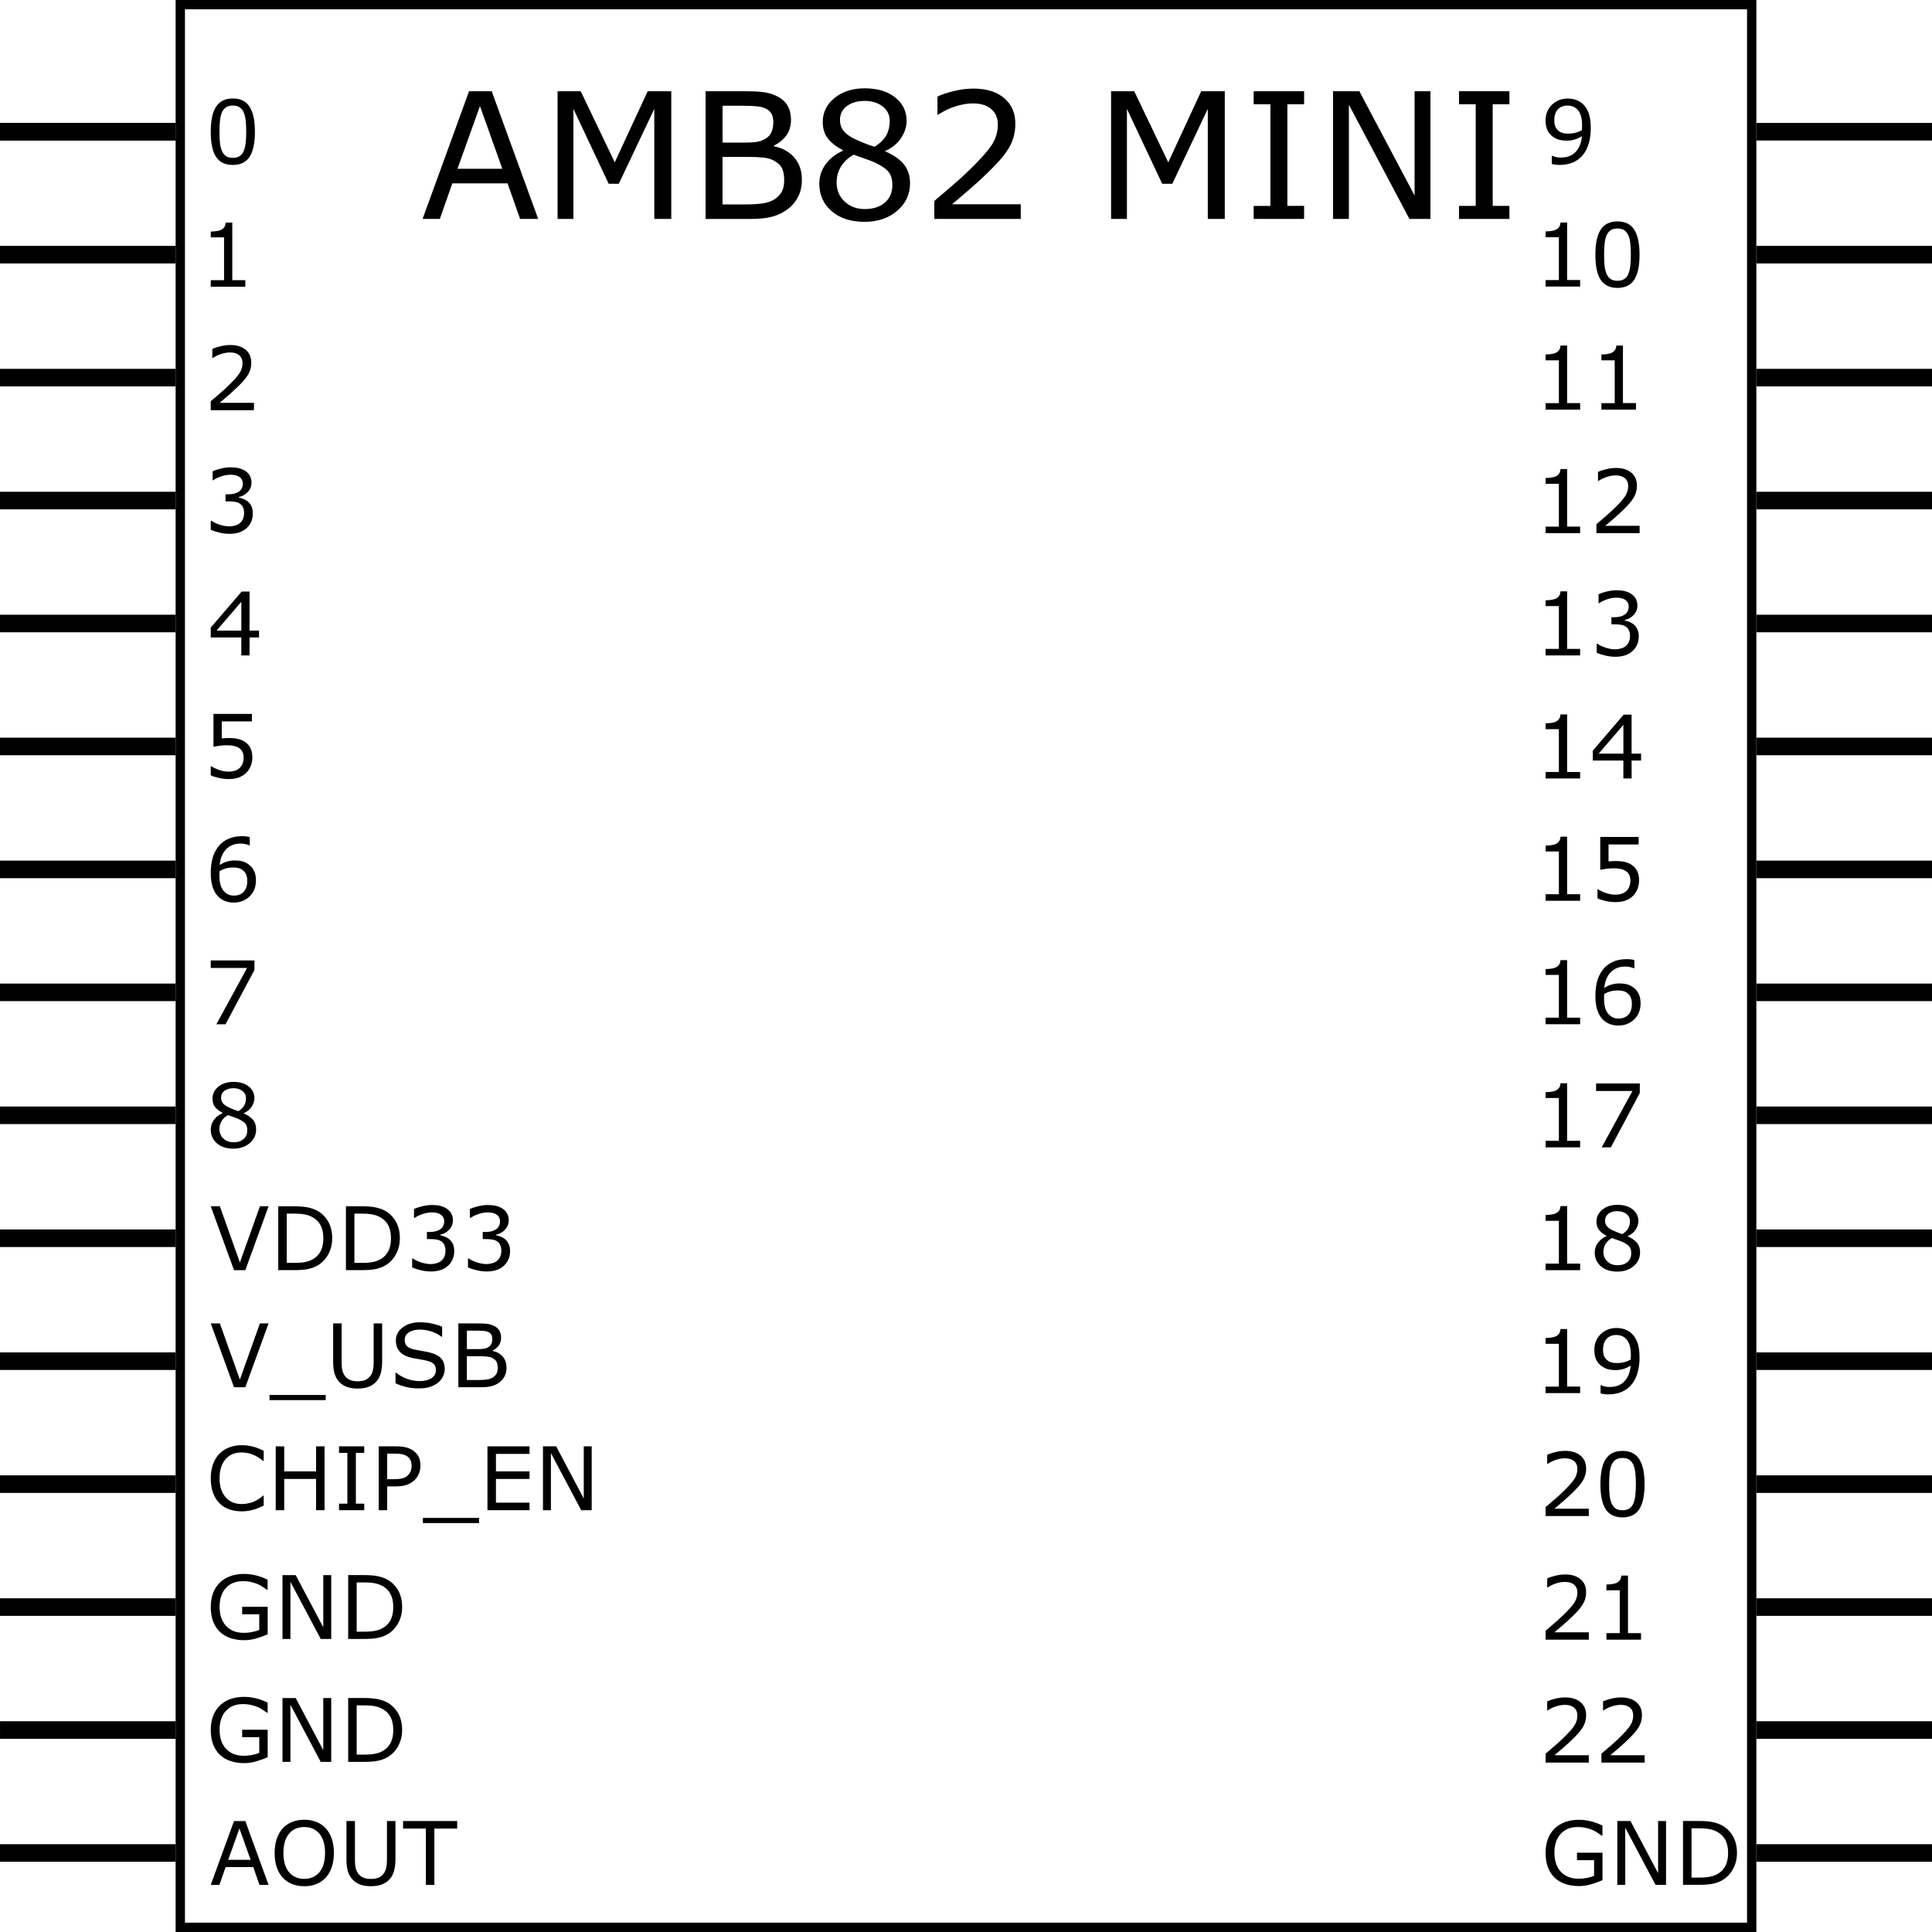 <?xml version="1.0" encoding="UTF-8" standalone="no"?>
<svg
   width="110mm"
   height="110mm"
   viewBox="0 0 110 110"
   version="1.1"
   id="svg8"
   inkscape:version="1.1 (c68e22c387, 2021-05-23)"
   sodipodi:docname="AMB82-MIN Schematic.svg"
   xmlns:inkscape="http://www.inkscape.org/namespaces/inkscape"
   xmlns:sodipodi="http://sodipodi.sourceforge.net/DTD/sodipodi-0.dtd"
   xmlns:xlink="http://www.w3.org/1999/xlink"
   xmlns="http://www.w3.org/2000/svg"
   xmlns:svg="http://www.w3.org/2000/svg"
   xmlns:rdf="http://www.w3.org/1999/02/22-rdf-syntax-ns#"
   xmlns:cc="http://creativecommons.org/ns#"
   xmlns:dc="http://purl.org/dc/elements/1.1/">
  <defs
     id="defs2">
    <rect
       x="90.752"
       y="62.885"
       width="50.535"
       height="33.338"
       id="rect857" />
    <rect
       x="97.102"
       y="65.267"
       width="3.969"
       height="12.171"
       id="rect851" />
  </defs>
  <sodipodi:namedview
     id="base"
     pagecolor="#ffffff"
     bordercolor="#666666"
     borderopacity="1.0"
     inkscape:pageopacity="0.0"
     inkscape:pageshadow="2"
     inkscape:zoom="1.28"
     inkscape:cx="170.3125"
     inkscape:cy="210.54688"
     inkscape:document-units="mm"
     inkscape:current-layer="layer1"
     inkscape:document-rotation="0"
     showgrid="false"
     inkscape:window-width="1920"
     inkscape:window-height="1017"
     inkscape:window-x="1272"
     inkscape:window-y="-8"
     inkscape:window-maximized="1"
     fit-margin-top="0"
     fit-margin-left="0"
     fit-margin-right="0"
     fit-margin-bottom="0"
     inkscape:pagecheckerboard="0" />
  <g
     inkscape:label="Layer 1"
     inkscape:groupmode="layer"
     id="layer1"
     transform="translate(-60.981,-45.967)">
    <g
       id="g2965">
      <g
         id="g2819">
        <rect
           style="opacity:0.998;fill:none;stroke:#000000;stroke-width:0.531;stroke-miterlimit:4;stroke-dasharray:none;paint-order:markers fill stroke"
           id="rect24"
           width="89.469"
           height="109.469"
           x="71.246"
           y="46.232" />
        <g
           id="g2697">
          <rect
             style="opacity:0.998;fill:#000000;fill-opacity:1;stroke:none;stroke-width:0.257;stroke-miterlimit:4;stroke-dasharray:none;paint-order:markers fill stroke"
             id="rect1107"
             width="10"
             height="1"
             x="160.981"
             y="52.967"
             inkscape:tile-cx="96.171282"
             inkscape:tile-cy="14.919001"
             inkscape:tile-w="11.564999"
             inkscape:tile-h="0.99999998"
             inkscape:tile-x0="90.388782"
             inkscape:tile-y0="14.419001" />
          <use
             x="0"
             y="0"
             inkscape:tiled-clone-of="#rect1107"
             xlink:href="#rect1107"
             transform="translate(-3.945312e-8,14)"
             id="use1111"
             width="100%"
             height="100%" />
          <use
             x="0"
             y="0"
             inkscape:tiled-clone-of="#rect1107"
             xlink:href="#rect1107"
             transform="translate(-3.945312e-8,7)"
             id="use1113"
             width="100%"
             height="100%" />
          <use
             x="0"
             y="0"
             inkscape:tiled-clone-of="#rect1107"
             xlink:href="#rect1107"
             transform="translate(-3.945312e-8,21)"
             id="use1115"
             width="100%"
             height="100%" />
          <use
             x="0"
             y="0"
             inkscape:tiled-clone-of="#rect1107"
             xlink:href="#rect1107"
             transform="translate(-3.945312e-8,28)"
             id="use1117"
             width="100%"
             height="100%" />
          <use
             x="0"
             y="0"
             inkscape:tiled-clone-of="#rect1107"
             xlink:href="#rect1107"
             transform="translate(-3.945312e-8,35)"
             id="use1119"
             width="100%"
             height="100%" />
          <use
             x="0"
             y="0"
             inkscape:tiled-clone-of="#rect1107"
             xlink:href="#rect1107"
             transform="translate(-3.945312e-8,42)"
             id="use1121"
             width="100%"
             height="100%" />
          <use
             x="0"
             y="0"
             inkscape:tiled-clone-of="#rect1107"
             xlink:href="#rect1107"
             transform="translate(-3.945312e-8,49)"
             id="use1123"
             width="100%"
             height="100%" />
          <use
             x="0"
             y="0"
             inkscape:tiled-clone-of="#rect1107"
             xlink:href="#rect1107"
             transform="translate(-3.945312e-8,56)"
             id="use1125"
             width="100%"
             height="100%" />
          <use
             x="0"
             y="0"
             inkscape:tiled-clone-of="#rect1107"
             xlink:href="#rect1107"
             transform="translate(-3.945312e-8,63)"
             id="use1127"
             width="100%"
             height="100%" />
          <use
             x="0"
             y="0"
             inkscape:tiled-clone-of="#rect1107"
             xlink:href="#rect1107"
             transform="translate(-3.945312e-8,70)"
             id="use1129"
             width="100%"
             height="100%" />
          <use
             x="0"
             y="0"
             inkscape:tiled-clone-of="#rect1107"
             xlink:href="#rect1107"
             transform="translate(-3.945312e-8,77)"
             id="use1131"
             width="100%"
             height="100%" />
          <use
             x="0"
             y="0"
             inkscape:tiled-clone-of="#rect1107"
             xlink:href="#rect1107"
             transform="translate(-3.945312e-8,84)"
             id="use1133"
             width="100%"
             height="100%" />
          <use
             x="0"
             y="0"
             inkscape:tiled-clone-of="#rect1107"
             xlink:href="#rect1107"
             transform="translate(-3.945312e-8,91)"
             id="use1135"
             width="100%"
             height="100%" />
          <use
             x="0"
             y="0"
             inkscape:tiled-clone-of="#rect1107"
             xlink:href="#rect1107"
             transform="translate(1.8636055e-4,98)"
             id="use1137"
             width="100%"
             height="100%" />
        </g>
        <g
           id="g2715">
          <rect
             style="opacity:0.998;fill:#000000;fill-opacity:1;stroke:none;stroke-width:0.257;stroke-miterlimit:4;stroke-dasharray:none;paint-order:markers fill stroke"
             id="rect1180"
             width="10"
             height="1"
             x="60.981"
             y="52.967"
             inkscape:tile-cx="96.171282"
             inkscape:tile-cy="14.919001"
             inkscape:tile-w="11.564999"
             inkscape:tile-h="0.99999998"
             inkscape:tile-x0="90.388782"
             inkscape:tile-y0="14.419001" />
          <use
             x="0"
             y="0"
             inkscape:tiled-clone-of="#rect1107"
             xlink:href="#rect1107"
             transform="matrix(1,0,0,1,-100,14)"
             id="use1182"
             width="100%"
             height="100%" />
          <use
             x="0"
             y="0"
             inkscape:tiled-clone-of="#rect1107"
             xlink:href="#rect1107"
             transform="matrix(1,0,0,1,-100,7)"
             id="use1184"
             width="100%"
             height="100%" />
          <use
             x="0"
             y="0"
             inkscape:tiled-clone-of="#rect1107"
             xlink:href="#rect1107"
             transform="matrix(1,0,0,1,-100,21)"
             id="use1186"
             width="100%"
             height="100%" />
          <use
             x="0"
             y="0"
             inkscape:tiled-clone-of="#rect1107"
             xlink:href="#rect1107"
             transform="matrix(1,0,0,1,-100,28)"
             id="use1188"
             width="100%"
             height="100%" />
          <use
             x="0"
             y="0"
             inkscape:tiled-clone-of="#rect1107"
             xlink:href="#rect1107"
             transform="matrix(1,0,0,1,-100,35)"
             id="use1190"
             width="100%"
             height="100%" />
          <use
             x="0"
             y="0"
             inkscape:tiled-clone-of="#rect1107"
             xlink:href="#rect1107"
             transform="matrix(1,0,0,1,-100,42)"
             id="use1192"
             width="100%"
             height="100%" />
          <use
             x="0"
             y="0"
             inkscape:tiled-clone-of="#rect1107"
             xlink:href="#rect1107"
             transform="matrix(1,0,0,1,-100,49)"
             id="use1194"
             width="100%"
             height="100%" />
          <use
             x="0"
             y="0"
             inkscape:tiled-clone-of="#rect1107"
             xlink:href="#rect1107"
             transform="matrix(1,0,0,1,-100,56)"
             id="use1196"
             width="100%"
             height="100%" />
          <use
             x="0"
             y="0"
             inkscape:tiled-clone-of="#rect1107"
             xlink:href="#rect1107"
             transform="matrix(1,0,0,1,-100,63)"
             id="use1198"
             width="100%"
             height="100%" />
          <use
             x="0"
             y="0"
             inkscape:tiled-clone-of="#rect1107"
             xlink:href="#rect1107"
             transform="matrix(1,0,0,1,-100,0)"
             id="use1200"
             width="100%"
             height="100%" />
          <use
             x="0"
             y="0"
             inkscape:tiled-clone-of="#rect1107"
             xlink:href="#rect1107"
             transform="matrix(1,0,0,1,-100,70)"
             id="use1202"
             width="100%"
             height="100%" />
          <use
             x="0"
             y="0"
             inkscape:tiled-clone-of="#rect1107"
             xlink:href="#rect1107"
             transform="matrix(1,0,0,1,-100,77)"
             id="use1204"
             width="100%"
             height="100%" />
          <use
             x="0"
             y="0"
             inkscape:tiled-clone-of="#rect1107"
             xlink:href="#rect1107"
             transform="matrix(1,0,0,1,-100,84)"
             id="use1206"
             width="100%"
             height="100%" />
          <use
             x="0"
             y="0"
             inkscape:tiled-clone-of="#rect1107"
             xlink:href="#rect1107"
             transform="matrix(1,0,0,1,-99.999,91)"
             id="use1208"
             width="100%"
             height="100%" />
          <use
             x="0"
             y="0"
             inkscape:tiled-clone-of="#rect1107"
             xlink:href="#rect1107"
             transform="matrix(1,0,0,1,-100,98)"
             id="use1208-6"
             width="100%"
             height="100%" />
        </g>
      </g>
      <g
         id="g2680">
        <g
           id="g2570">
          <g
             aria-label="9"
             id="use897"
             style="font-size:5px;line-height:1.25;-inkscape-font-specification:'sans-serif, Normal';stroke-width:0.265"
             transform="translate(0,0.338)">
            <path
               d="m 151.554,52.912 q 0,0.476 -0.11,0.864 -0.107,0.388 -0.327,0.662 -0.222,0.278 -0.557,0.43 -0.334,0.151 -0.786,0.151 -0.127,0 -0.239,-0.015 -0.112,-0.012 -0.2,-0.042 v -0.466 h 0.024 q 0.071,0.037 0.2,0.071 0.129,0.032 0.288,0.032 0.54,0 0.845,-0.322 0.308,-0.325 0.356,-0.894 -0.227,0.137 -0.427,0.195 -0.2,0.059 -0.437,0.059 -0.225,0 -0.408,-0.044 -0.181,-0.044 -0.364,-0.171 -0.215,-0.149 -0.325,-0.378 -0.107,-0.229 -0.107,-0.549 0,-0.557 0.366,-0.906 0.366,-0.349 0.894,-0.349 0.264,0 0.488,0.083 0.225,0.081 0.393,0.244 0.208,0.203 0.32,0.522 0.112,0.317 0.112,0.823 z m -0.493,-0.105 q 0,-0.378 -0.078,-0.608 -0.078,-0.229 -0.215,-0.356 -0.115,-0.11 -0.247,-0.156 -0.132,-0.049 -0.286,-0.049 -0.352,0 -0.557,0.22 -0.203,0.22 -0.203,0.618 0,0.232 0.066,0.378 0.066,0.146 0.222,0.256 0.11,0.076 0.242,0.103 0.132,0.024 0.293,0.024 0.19,0 0.386,-0.051 0.195,-0.051 0.366,-0.149 0.002,-0.051 0.005,-0.1 0.005,-0.051 0.005,-0.129 z"
               id="path1700" />
          </g>
          <g
             aria-label="10"
             id="use899"
             style="font-size:5px;line-height:1.25;-inkscape-font-specification:'sans-serif, Normal';stroke-width:0.265"
             transform="translate(-0.403,0.109)">
            <path
               d="M 151.351,62.174 H 149.383 V 61.803 h 0.757 v -2.437 h -0.757 v -0.332 q 0.154,0 0.33,-0.024 0.176,-0.027 0.266,-0.076 0.112,-0.061 0.176,-0.154 0.066,-0.095 0.076,-0.254 h 0.378 v 3.276 h 0.742 z"
               id="path1703" />
            <path
               d="m 154.733,60.355 q 0,0.979 -0.308,1.438 -0.305,0.457 -0.95,0.457 -0.654,0 -0.957,-0.464 -0.3,-0.464 -0.3,-1.426 0,-0.969 0.305,-1.431 0.305,-0.464 0.952,-0.464 0.654,0 0.955,0.471 0.303,0.469 0.303,1.418 z m -0.642,1.108 q 0.086,-0.198 0.115,-0.464 0.032,-0.269 0.032,-0.645 0,-0.371 -0.032,-0.645 -0.029,-0.273 -0.117,-0.464 -0.085,-0.188 -0.234,-0.283 -0.146,-0.095 -0.378,-0.095 -0.23,0 -0.381,0.095 -0.149,0.095 -0.237,0.288 -0.083,0.181 -0.115,0.471 -0.029,0.291 -0.029,0.637 0,0.381 0.027,0.637 0.027,0.256 0.115,0.459 0.081,0.19 0.227,0.291 0.149,0.1 0.393,0.1 0.229,0 0.381,-0.095 0.151,-0.095 0.234,-0.288 z"
               id="path1705" />
          </g>
          <g
             aria-label="11"
             id="use901"
             style="font-size:5px;line-height:1.25;-inkscape-font-specification:'sans-serif, Normal';stroke-width:0.265"
             transform="translate(-0.403,-0.11)">
            <path
               d="m 151.351,69.4 h -1.968 v -0.371 h 0.757 v -2.437 h -0.757 v -0.332 q 0.154,0 0.33,-0.024 0.176,-0.027 0.266,-0.076 0.112,-0.061 0.176,-0.154 0.066,-0.095 0.076,-0.254 h 0.378 v 3.276 h 0.742 z"
               id="path1708" />
            <path
               d="m 154.53,69.4 h -1.968 v -0.371 h 0.757 v -2.437 h -0.757 v -0.332 q 0.154,0 0.33,-0.024 0.176,-0.027 0.266,-0.076 0.112,-0.061 0.176,-0.154 0.066,-0.095 0.076,-0.254 h 0.378 v 3.276 h 0.742 z"
               id="path1710" />
          </g>
          <g
             aria-label="12"
             id="use903"
             style="font-size:5px;line-height:1.25;-inkscape-font-specification:'sans-serif, Normal';stroke-width:0.265"
             transform="translate(-0.403,-0.304)">
            <path
               d="m 151.351,76.626 h -1.968 v -0.371 h 0.757 v -2.437 h -0.757 v -0.332 q 0.154,0 0.33,-0.024 0.176,-0.027 0.266,-0.076 0.112,-0.061 0.176,-0.154 0.066,-0.095 0.076,-0.254 h 0.378 v 3.276 h 0.742 z"
               id="path1713" />
            <path
               d="m 154.738,76.626 h -2.461 v -0.51 q 0.256,-0.22 0.513,-0.439 0.259,-0.22 0.481,-0.437 0.469,-0.454 0.642,-0.72 0.173,-0.269 0.173,-0.579 0,-0.283 -0.188,-0.442 -0.186,-0.161 -0.52,-0.161 -0.222,0 -0.481,0.078 -0.259,0.078 -0.505,0.239 h -0.024 v -0.513 q 0.173,-0.085 0.461,-0.156 0.291,-0.071 0.562,-0.071 0.559,0 0.876,0.271 0.317,0.269 0.317,0.73 0,0.208 -0.054,0.388 -0.051,0.178 -0.154,0.339 -0.095,0.151 -0.225,0.298 -0.127,0.146 -0.31,0.325 -0.261,0.256 -0.54,0.498 -0.278,0.239 -0.52,0.444 h 1.956 z"
               id="path1715" />
          </g>
          <g
             aria-label="13"
             id="use905"
             style="font-size:5px;line-height:1.25;-inkscape-font-specification:'sans-serif, Normal';stroke-width:0.265"
             transform="translate(-0.403,-0.568)">
            <path
               d="m 151.351,83.852 h -1.968 v -0.371 h 0.757 v -2.437 h -0.757 v -0.332 q 0.154,0 0.33,-0.024 0.176,-0.027 0.266,-0.076 0.112,-0.061 0.176,-0.154 0.066,-0.095 0.076,-0.254 h 0.378 v 3.276 h 0.742 z"
               id="path1718" />
            <path
               d="m 154.418,82.102 q 0.117,0.105 0.193,0.264 0.076,0.159 0.076,0.41 0,0.249 -0.09,0.457 -0.09,0.208 -0.254,0.361 -0.183,0.171 -0.432,0.254 -0.247,0.081 -0.542,0.081 -0.303,0 -0.596,-0.073 -0.293,-0.071 -0.481,-0.156 V 83.188 h 0.037 q 0.208,0.137 0.488,0.227 0.281,0.09 0.542,0.09 0.154,0 0.327,-0.051 0.173,-0.051 0.281,-0.151 0.112,-0.107 0.166,-0.237 0.056,-0.129 0.056,-0.327 0,-0.195 -0.064,-0.322 -0.061,-0.129 -0.171,-0.203 -0.11,-0.076 -0.266,-0.103 -0.156,-0.029 -0.337,-0.029 h -0.22 v -0.405 h 0.171 q 0.371,0 0.591,-0.154 0.222,-0.156 0.222,-0.454 0,-0.132 -0.056,-0.229 -0.056,-0.1 -0.156,-0.164 -0.105,-0.063 -0.225,-0.088 -0.12,-0.024 -0.271,-0.024 -0.232,0 -0.493,0.083 -0.261,0.083 -0.493,0.234 h -0.024 v -0.51 q 0.173,-0.085 0.461,-0.156 0.291,-0.073 0.562,-0.073 0.266,0 0.469,0.049 0.203,0.049 0.366,0.156 0.176,0.117 0.266,0.283 0.09,0.166 0.09,0.388 0,0.303 -0.215,0.53 -0.212,0.225 -0.503,0.283 v 0.034 q 0.117,0.02 0.269,0.083 0.151,0.061 0.256,0.154 z"
               id="path1720" />
          </g>
          <g
             aria-label="14"
             id="use907"
             style="font-size:5px;line-height:1.25;-inkscape-font-specification:'sans-serif, Normal';stroke-width:0.265"
             transform="translate(-0.403,-0.788)">
            <path
               d="m 151.351,91.079 h -1.968 v -0.371 h 0.757 v -2.437 h -0.757 v -0.332 q 0.154,0 0.33,-0.024 0.176,-0.027 0.266,-0.076 0.112,-0.061 0.176,-0.154 0.066,-0.095 0.076,-0.254 h 0.378 v 3.276 h 0.742 z"
               id="path1723" />
            <path
               d="m 154.821,90.056 h -0.54 v 1.023 h -0.469 v -1.023 h -1.741 v -0.562 l 1.76,-2.051 h 0.449 v 2.222 h 0.54 z m -1.008,-0.391 v -1.641 l -1.409,1.641 z"
               id="path1725" />
          </g>
          <g
             aria-label="15"
             id="use909"
             style="font-size:5px;line-height:1.25;-inkscape-font-specification:'sans-serif, Normal';stroke-width:0.265"
             transform="translate(-0.403,-1.052)">
            <path
               d="m 151.351,98.305 h -1.968 v -0.371 h 0.757 v -2.437 h -0.757 v -0.332 q 0.154,0 0.33,-0.024 0.176,-0.027 0.266,-0.076 0.112,-0.061 0.176,-0.154 0.066,-0.095 0.076,-0.254 h 0.378 v 3.276 h 0.742 z"
               id="path1728" />
            <path
               d="m 154.708,97.15 q 0,0.254 -0.093,0.486 -0.093,0.232 -0.254,0.391 -0.176,0.171 -0.42,0.264 -0.242,0.09 -0.562,0.09 -0.298,0 -0.574,-0.063 -0.276,-0.061 -0.466,-0.149 v -0.515 h 0.034 q 0.2,0.127 0.469,0.217 0.269,0.088 0.527,0.088 0.173,0 0.334,-0.049 0.164,-0.049 0.291,-0.171 0.107,-0.105 0.161,-0.251 0.056,-0.146 0.056,-0.339 0,-0.188 -0.066,-0.317 -0.064,-0.129 -0.178,-0.208 -0.127,-0.093 -0.31,-0.129 -0.181,-0.039 -0.405,-0.039 -0.215,0 -0.415,0.029 -0.198,0.029 -0.342,0.059 v -1.873 h 2.188 v 0.427 h -1.716 V 96.063 q 0.105,-0.01 0.215,-0.015 0.11,-0.005 0.19,-0.005 0.295,0 0.518,0.051 0.222,0.049 0.408,0.176 0.195,0.134 0.303,0.347 0.107,0.212 0.107,0.532 z"
               id="path1730" />
          </g>
          <g
             aria-label="16"
             id="use911"
             style="font-size:5px;line-height:1.25;-inkscape-font-specification:'sans-serif, Normal';stroke-width:0.265"
             transform="translate(-0.403,-1.25)">
            <path
               d="m 151.351,105.531 h -1.968 v -0.371 h 0.757 v -2.437 h -0.757 v -0.332 q 0.154,0 0.33,-0.024 0.176,-0.027 0.266,-0.076 0.112,-0.061 0.176,-0.154 0.066,-0.095 0.076,-0.254 h 0.378 v 3.276 h 0.742 z"
               id="path1733" />
            <path
               d="m 154.791,104.352 q 0,0.554 -0.366,0.906 -0.364,0.349 -0.894,0.349 -0.269,0 -0.488,-0.083 -0.22,-0.083 -0.388,-0.247 -0.21,-0.203 -0.325,-0.537 -0.112,-0.334 -0.112,-0.806 0,-0.483 0.103,-0.857 0.105,-0.374 0.332,-0.664 0.215,-0.276 0.554,-0.43 0.339,-0.156 0.791,-0.156 0.144,0 0.242,0.012 0.098,0.012 0.198,0.044 v 0.466 h -0.024 q -0.068,-0.037 -0.208,-0.068 -0.137,-0.034 -0.281,-0.034 -0.525,0 -0.837,0.33 -0.312,0.327 -0.364,0.886 0.205,-0.125 0.403,-0.188 0.2,-0.066 0.461,-0.066 0.232,0 0.408,0.044 0.178,0.042 0.364,0.171 0.215,0.149 0.322,0.376 0.11,0.227 0.11,0.552 z m -0.496,0.019 q 0,-0.227 -0.068,-0.376 -0.066,-0.149 -0.22,-0.259 -0.112,-0.078 -0.249,-0.103 -0.137,-0.024 -0.286,-0.024 -0.208,0 -0.386,0.049 -0.178,0.049 -0.366,0.151 -0.005,0.054 -0.007,0.105 -0.002,0.049 -0.002,0.125 0,0.386 0.078,0.61 0.081,0.222 0.22,0.352 0.112,0.107 0.242,0.159 0.132,0.049 0.286,0.049 0.354,0 0.557,-0.215 0.203,-0.217 0.203,-0.623 z"
               id="path1735" />
          </g>
          <g
             aria-label="17"
             id="use913"
             style="font-size:5px;line-height:1.25;-inkscape-font-specification:'sans-serif, Normal';stroke-width:0.265"
             transform="translate(-0.403,-1.466)">
            <path
               d="m 151.351,112.757 h -1.968 v -0.371 h 0.757 v -2.437 h -0.757 v -0.332 q 0.154,0 0.33,-0.024 0.176,-0.027 0.266,-0.076 0.112,-0.061 0.176,-0.154 0.066,-0.095 0.076,-0.254 h 0.378 v 3.276 h 0.742 z"
               id="path1738" />
            <path
               d="m 154.747,109.666 -1.646,3.091 h -0.522 l 1.75,-3.208 h -2.07 v -0.427 h 2.488 z"
               id="path1740" />
          </g>
          <g
             aria-label="18"
             id="use915"
             style="font-size:5px;line-height:1.25;-inkscape-font-specification:'sans-serif, Normal';stroke-width:0.265"
             transform="translate(-0.403,-1.699)">
            <path
               d="m 151.351,119.983 h -1.968 v -0.371 h 0.757 v -2.437 h -0.757 v -0.332 q 0.154,0 0.33,-0.024 0.176,-0.027 0.266,-0.076 0.112,-0.061 0.176,-0.154 0.066,-0.095 0.076,-0.254 h 0.378 v 3.276 h 0.742 z"
               id="path1743" />
            <path
               d="m 154.764,118.97 q 0,0.471 -0.369,0.784 -0.366,0.312 -0.923,0.312 -0.591,0 -0.942,-0.305 -0.349,-0.305 -0.349,-0.781 0,-0.303 0.176,-0.547 0.176,-0.247 0.496,-0.391 v -0.015 q -0.293,-0.156 -0.435,-0.342 -0.139,-0.186 -0.139,-0.464 0,-0.41 0.337,-0.684 0.337,-0.273 0.857,-0.273 0.544,0 0.869,0.261 0.325,0.261 0.325,0.664 0,0.247 -0.154,0.486 -0.154,0.237 -0.452,0.371 v 0.015 q 0.342,0.146 0.522,0.361 0.181,0.215 0.181,0.547 z m -0.579,-1.775 q 0,-0.261 -0.203,-0.415 -0.2,-0.156 -0.513,-0.156 -0.308,0 -0.505,0.146 -0.195,0.146 -0.195,0.396 0,0.176 0.098,0.305 0.1,0.127 0.3,0.227 0.09,0.044 0.259,0.115 0.171,0.071 0.332,0.117 0.242,-0.161 0.334,-0.334 0.093,-0.173 0.093,-0.4 z m 0.076,1.821 q 0,-0.225 -0.1,-0.359 -0.098,-0.137 -0.386,-0.273 -0.115,-0.054 -0.251,-0.1 -0.137,-0.046 -0.364,-0.129 -0.22,0.12 -0.354,0.325 -0.132,0.205 -0.132,0.464 0,0.33 0.227,0.544 0.227,0.215 0.576,0.215 0.356,0 0.569,-0.183 0.215,-0.183 0.215,-0.503 z"
               id="path1745" />
          </g>
          <g
             aria-label="19"
             id="use917"
             style="font-size:5px;line-height:1.25;-inkscape-font-specification:'sans-serif, Normal';stroke-width:0.265"
             transform="translate(-0.403,-1.924)">
            <path
               d="m 151.351,127.209 h -1.968 v -0.371 h 0.757 v -2.437 h -0.757 v -0.332 q 0.154,0 0.33,-0.024 0.176,-0.027 0.266,-0.076 0.112,-0.061 0.176,-0.154 0.066,-0.095 0.076,-0.254 h 0.378 v 3.276 h 0.742 z"
               id="path1748" />
            <path
               d="m 154.733,125.173 q 0,0.476 -0.11,0.864 -0.107,0.388 -0.327,0.662 -0.222,0.278 -0.557,0.43 -0.334,0.151 -0.786,0.151 -0.127,0 -0.239,-0.015 -0.112,-0.012 -0.2,-0.042 v -0.466 h 0.024 q 0.071,0.037 0.2,0.071 0.129,0.032 0.288,0.032 0.54,0 0.845,-0.322 0.308,-0.325 0.356,-0.894 -0.227,0.137 -0.427,0.195 -0.2,0.059 -0.437,0.059 -0.225,0 -0.408,-0.044 -0.181,-0.044 -0.364,-0.171 -0.215,-0.149 -0.325,-0.378 -0.107,-0.23 -0.107,-0.549 0,-0.557 0.366,-0.906 0.366,-0.349 0.894,-0.349 0.264,0 0.488,0.083 0.225,0.081 0.393,0.244 0.208,0.203 0.32,0.522 0.112,0.317 0.112,0.823 z m -0.493,-0.105 q 0,-0.378 -0.078,-0.608 -0.078,-0.229 -0.215,-0.356 -0.115,-0.11 -0.247,-0.156 -0.132,-0.049 -0.286,-0.049 -0.352,0 -0.557,0.22 -0.203,0.22 -0.203,0.618 0,0.232 0.066,0.378 0.066,0.146 0.222,0.256 0.11,0.076 0.242,0.103 0.132,0.024 0.293,0.024 0.19,0 0.386,-0.051 0.195,-0.051 0.366,-0.149 0.002,-0.051 0.005,-0.1 0.005,-0.051 0.005,-0.129 z"
               id="path1750" />
          </g>
          <g
             aria-label="20"
             id="use919"
             style="font-size:5px;line-height:1.25;-inkscape-font-specification:'sans-serif, Normal';stroke-width:0.265"
             transform="translate(-0.117,-2.151)">
            <path
               d="m 151.559,134.435 h -2.461 v -0.51 q 0.256,-0.22 0.513,-0.439 0.259,-0.22 0.481,-0.437 0.469,-0.454 0.642,-0.72 0.173,-0.269 0.173,-0.579 0,-0.283 -0.188,-0.442 -0.186,-0.161 -0.52,-0.161 -0.222,0 -0.481,0.078 -0.259,0.078 -0.505,0.239 h -0.024 v -0.513 q 0.173,-0.086 0.461,-0.156 0.291,-0.071 0.562,-0.071 0.559,0 0.876,0.271 0.317,0.269 0.317,0.73 0,0.208 -0.054,0.388 -0.051,0.178 -0.154,0.339 -0.095,0.151 -0.225,0.298 -0.127,0.146 -0.31,0.325 -0.261,0.256 -0.54,0.498 -0.278,0.239 -0.52,0.444 h 1.956 z"
               id="path1753" />
            <path
               d="m 154.733,132.616 q 0,0.979 -0.308,1.438 -0.305,0.457 -0.95,0.457 -0.654,0 -0.957,-0.464 -0.3,-0.464 -0.3,-1.426 0,-0.969 0.305,-1.431 0.305,-0.464 0.952,-0.464 0.654,0 0.955,0.471 0.303,0.469 0.303,1.418 z m -0.642,1.108 q 0.086,-0.198 0.115,-0.464 0.032,-0.269 0.032,-0.645 0,-0.371 -0.032,-0.645 -0.029,-0.273 -0.117,-0.464 -0.085,-0.188 -0.234,-0.283 -0.146,-0.095 -0.378,-0.095 -0.23,0 -0.381,0.095 -0.149,0.095 -0.237,0.288 -0.083,0.181 -0.115,0.471 -0.029,0.291 -0.029,0.637 0,0.381 0.027,0.637 0.027,0.256 0.115,0.459 0.081,0.19 0.227,0.291 0.149,0.1 0.393,0.1 0.229,0 0.381,-0.095 0.151,-0.095 0.234,-0.288 z"
               id="path1755" />
          </g>
          <g
             aria-label="21"
             id="use921"
             style="font-size:5px;line-height:1.25;-inkscape-font-specification:'sans-serif, Normal';stroke-width:0.265"
             transform="translate(-0.117,-2.339)">
            <path
               d="m 151.559,141.661 h -2.461 v -0.51 q 0.256,-0.22 0.513,-0.439 0.259,-0.22 0.481,-0.437 0.469,-0.454 0.642,-0.72 0.173,-0.269 0.173,-0.579 0,-0.283 -0.188,-0.442 -0.186,-0.161 -0.52,-0.161 -0.222,0 -0.481,0.078 -0.259,0.078 -0.505,0.239 h -0.024 v -0.513 q 0.173,-0.086 0.461,-0.156 0.291,-0.071 0.562,-0.071 0.559,0 0.876,0.271 0.317,0.269 0.317,0.73 0,0.208 -0.054,0.388 -0.051,0.178 -0.154,0.339 -0.095,0.151 -0.225,0.298 -0.127,0.146 -0.31,0.325 -0.261,0.256 -0.54,0.498 -0.278,0.239 -0.52,0.444 h 1.956 z"
               id="path1758" />
            <path
               d="m 154.53,141.661 h -1.968 v -0.371 h 0.757 v -2.437 h -0.757 v -0.332 q 0.154,0 0.33,-0.024 0.176,-0.027 0.266,-0.076 0.112,-0.061 0.176,-0.154 0.066,-0.095 0.076,-0.254 h 0.378 v 3.276 h 0.742 z"
               id="path1760" />
          </g>
          <g
             aria-label="22"
             id="use923"
             style="font-size:5px;line-height:1.25;-inkscape-font-specification:'sans-serif, Normal';stroke-width:0.265"
             transform="translate(-0.117,-2.565)">
            <path
               d="m 151.559,148.887 h -2.461 v -0.51 q 0.256,-0.22 0.513,-0.439 0.259,-0.22 0.481,-0.437 0.469,-0.454 0.642,-0.72 0.173,-0.269 0.173,-0.579 0,-0.283 -0.188,-0.442 -0.186,-0.161 -0.52,-0.161 -0.222,0 -0.481,0.078 -0.259,0.078 -0.505,0.239 h -0.024 v -0.513 q 0.173,-0.085 0.461,-0.156 0.291,-0.071 0.562,-0.071 0.559,0 0.876,0.271 0.317,0.269 0.317,0.73 0,0.208 -0.054,0.388 -0.051,0.178 -0.154,0.339 -0.095,0.151 -0.225,0.298 -0.127,0.146 -0.31,0.325 -0.261,0.256 -0.54,0.498 -0.278,0.239 -0.52,0.444 h 1.956 z"
               id="path1763" />
            <path
               d="m 154.738,148.887 h -2.461 v -0.51 q 0.256,-0.22 0.513,-0.439 0.259,-0.22 0.481,-0.437 0.469,-0.454 0.642,-0.72 0.173,-0.269 0.173,-0.579 0,-0.283 -0.188,-0.442 -0.186,-0.161 -0.52,-0.161 -0.222,0 -0.481,0.078 -0.259,0.078 -0.505,0.239 h -0.024 v -0.513 q 0.173,-0.085 0.461,-0.156 0.291,-0.071 0.562,-0.071 0.559,0 0.876,0.271 0.317,0.269 0.317,0.73 0,0.208 -0.054,0.388 -0.051,0.178 -0.154,0.339 -0.095,0.151 -0.225,0.298 -0.127,0.146 -0.31,0.325 -0.261,0.256 -0.54,0.498 -0.278,0.239 -0.52,0.444 h 1.956 z"
               id="path1765" />
          </g>
          <g
             aria-label="GND"
             id="use925"
             style="font-size:5px;line-height:1.25;-inkscape-font-specification:'sans-serif, Normal';stroke-width:0.265"
             transform="translate(-0.005,-2.832)">
            <path
               d="m 152.225,155.845 q -0.298,0.137 -0.652,0.239 -0.352,0.1 -0.681,0.1 -0.425,0 -0.779,-0.117 -0.354,-0.117 -0.603,-0.352 -0.251,-0.237 -0.388,-0.591 -0.137,-0.356 -0.137,-0.833 0,-0.872 0.508,-1.375 0.51,-0.505 1.399,-0.505 0.31,0 0.632,0.076 0.325,0.073 0.698,0.251 v 0.574 h -0.044 q -0.076,-0.059 -0.22,-0.154 -0.144,-0.095 -0.283,-0.159 -0.168,-0.076 -0.383,-0.125 -0.212,-0.051 -0.483,-0.051 -0.61,0 -0.967,0.393 -0.354,0.391 -0.354,1.06 0,0.706 0.371,1.099 0.371,0.391 1.011,0.391 0.234,0 0.466,-0.046 0.234,-0.046 0.41,-0.12 v -0.891 h -0.974 v -0.425 h 1.453 z"
               id="path1768" />
            <path
               d="m 155.843,156.114 h -0.598 l -1.724,-3.252 v 3.252 h -0.452 v -3.635 h 0.75 l 1.572,2.969 v -2.969 h 0.452 z"
               id="path1770" />
            <path
               d="m 159.882,154.3 q 0,0.496 -0.217,0.898 -0.215,0.403 -0.574,0.625 -0.249,0.154 -0.557,0.222 -0.305,0.068 -0.806,0.068 h -0.918 v -3.635 h 0.908 q 0.532,0 0.845,0.078 0.315,0.076 0.532,0.21 0.371,0.232 0.579,0.618 0.208,0.386 0.208,0.916 z m -0.505,-0.007 q 0,-0.427 -0.149,-0.72 -0.149,-0.293 -0.444,-0.461 -0.215,-0.122 -0.457,-0.168 -0.242,-0.049 -0.579,-0.049 h -0.454 v 2.805 h 0.454 q 0.349,0 0.608,-0.051 0.261,-0.051 0.479,-0.19 0.271,-0.173 0.405,-0.457 0.137,-0.283 0.137,-0.708 z"
               id="path1772" />
          </g>
        </g>
        <g
           id="g2523">
          <g
             aria-label="0"
             id="text1049"
             style="font-size:5px;line-height:1.25;-inkscape-font-specification:'sans-serif, Normal';stroke-width:0.265"
             transform="translate(-0.271,0.335)">
            <path
               d="m 75.766,53.129 q 0,0.979 -0.308,1.438 -0.305,0.457 -0.95,0.457 -0.654,0 -0.957,-0.464 -0.3,-0.464 -0.3,-1.426 0,-0.969 0.305,-1.431 0.305,-0.464 0.952,-0.464 0.654,0 0.955,0.471 0.303,0.469 0.303,1.418 z m -0.642,1.108 q 0.085,-0.198 0.115,-0.464 0.032,-0.269 0.032,-0.645 0,-0.371 -0.032,-0.645 -0.029,-0.273 -0.117,-0.464 -0.085,-0.188 -0.234,-0.283 -0.146,-0.095 -0.378,-0.095 -0.229,0 -0.381,0.095 -0.149,0.095 -0.237,0.288 -0.083,0.181 -0.115,0.471 -0.029,0.291 -0.029,0.637 0,0.381 0.027,0.637 0.027,0.256 0.115,0.459 0.081,0.19 0.227,0.291 0.149,0.1 0.393,0.1 0.229,0 0.381,-0.095 0.151,-0.095 0.234,-0.288 z"
               id="path1595" />
          </g>
          <g
             aria-label="1"
             id="text1053"
             style="font-size:5px;line-height:1.25;-inkscape-font-specification:'sans-serif, Normal';stroke-width:0.265"
             transform="translate(-0.615,0.116)">
            <path
               d="M 75.564,62.174 H 73.596 V 61.803 h 0.757 v -2.437 h -0.757 v -0.332 q 0.154,0 0.33,-0.024 0.176,-0.027 0.266,-0.076 0.112,-0.061 0.176,-0.154 0.066,-0.095 0.076,-0.254 h 0.378 v 3.276 h 0.742 z"
               id="path1598" />
          </g>
          <g
             aria-label="2"
             id="text1057"
             style="font-size:5px;line-height:1.25;-inkscape-font-specification:'sans-serif, Normal';stroke-width:0.265"
             transform="translate(-0.33,-0.078)">
            <path
               d="m 75.771,69.4 h -2.461 v -0.51 q 0.256,-0.22 0.513,-0.439 0.259,-0.22 0.481,-0.437 0.469,-0.454 0.642,-0.72 0.173,-0.269 0.173,-0.579 0,-0.283 -0.188,-0.442 -0.186,-0.161 -0.52,-0.161 -0.222,0 -0.481,0.078 -0.259,0.078 -0.505,0.239 h -0.024 v -0.513 q 0.173,-0.085 0.461,-0.156 0.291,-0.071 0.562,-0.071 0.559,0 0.876,0.271 0.317,0.269 0.317,0.73 0,0.208 -0.054,0.388 -0.051,0.178 -0.154,0.339 -0.095,0.151 -0.225,0.298 -0.127,0.146 -0.31,0.325 -0.261,0.256 -0.54,0.498 -0.278,0.239 -0.52,0.444 h 1.956 z"
               id="path1601" />
          </g>
          <g
             aria-label="3"
             id="text1061"
             style="font-size:5px;line-height:1.25;-inkscape-font-specification:'sans-serif, Normal';stroke-width:0.265"
             transform="translate(-0.344,-0.342)">
            <path
               d="m 75.451,74.876 q 0.117,0.105 0.193,0.264 0.076,0.159 0.076,0.41 0,0.249 -0.09,0.457 -0.09,0.208 -0.254,0.361 -0.183,0.171 -0.432,0.254 -0.247,0.081 -0.542,0.081 -0.303,0 -0.596,-0.073 -0.293,-0.071 -0.481,-0.156 V 75.962 h 0.037 q 0.208,0.137 0.488,0.227 0.281,0.09 0.542,0.09 0.154,0 0.327,-0.051 0.173,-0.051 0.281,-0.151 0.112,-0.107 0.166,-0.237 0.056,-0.129 0.056,-0.327 0,-0.195 -0.063,-0.322 -0.061,-0.129 -0.171,-0.203 -0.11,-0.076 -0.266,-0.103 -0.156,-0.029 -0.337,-0.029 h -0.22 v -0.405 h 0.171 q 0.371,0 0.591,-0.154 0.222,-0.156 0.222,-0.454 0,-0.132 -0.056,-0.229 -0.056,-0.1 -0.156,-0.164 -0.105,-0.063 -0.225,-0.088 -0.12,-0.024 -0.271,-0.024 -0.232,0 -0.493,0.083 -0.261,0.083 -0.493,0.234 h -0.024 v -0.51 q 0.173,-0.085 0.461,-0.156 0.291,-0.073 0.562,-0.073 0.266,0 0.469,0.049 0.203,0.049 0.366,0.156 0.176,0.117 0.266,0.283 0.09,0.166 0.09,0.388 0,0.303 -0.215,0.53 -0.212,0.225 -0.503,0.283 v 0.034 q 0.117,0.02 0.269,0.083 0.151,0.061 0.256,0.154 z"
               id="path1604" />
          </g>
          <g
             aria-label="4"
             id="text1065"
             style="font-size:5px;line-height:1.25;-inkscape-font-specification:'sans-serif, Normal';stroke-width:0.265"
             transform="translate(-0.125,-0.568)">
            <path
               d="m 75.854,82.829 h -0.54 v 1.023 h -0.469 v -1.023 h -1.741 v -0.562 l 1.76,-2.051 h 0.449 v 2.222 h 0.54 z m -1.008,-0.391 v -1.641 l -1.409,1.641 z"
               id="path1607" />
          </g>
          <g
             aria-label="5"
             id="text1069"
             style="font-size:5px;line-height:1.25;-inkscape-font-specification:'sans-serif, Normal';stroke-width:0.265"
             transform="translate(-0.393,-0.832)">
            <path
               d="m 75.742,89.924 q 0,0.254 -0.093,0.486 -0.093,0.232 -0.254,0.391 -0.176,0.171 -0.42,0.264 -0.242,0.09 -0.562,0.09 -0.298,0 -0.574,-0.063 -0.276,-0.061 -0.466,-0.149 v -0.515 h 0.034 q 0.2,0.127 0.469,0.217 0.269,0.088 0.527,0.088 0.173,0 0.334,-0.049 0.164,-0.049 0.291,-0.171 0.107,-0.105 0.161,-0.251 0.056,-0.146 0.056,-0.339 0,-0.188 -0.066,-0.317 -0.063,-0.129 -0.178,-0.208 -0.127,-0.093 -0.31,-0.129 -0.181,-0.039 -0.405,-0.039 -0.215,0 -0.415,0.029 -0.198,0.029 -0.342,0.059 v -1.873 h 2.188 v 0.427 h -1.716 v 0.967 q 0.105,-0.01 0.215,-0.015 0.11,-0.005 0.19,-0.005 0.295,0 0.518,0.051 0.222,0.049 0.408,0.176 0.195,0.134 0.303,0.347 0.107,0.212 0.107,0.532 z"
               id="path1610" />
          </g>
          <g
             aria-label="6"
             id="text1073"
             style="font-size:5px;line-height:1.25;-inkscape-font-specification:'sans-serif, Normal';stroke-width:0.265"
             transform="translate(-0.271,-1.024)">
            <path
               d="m 75.825,97.125 q 0,0.554 -0.366,0.906 -0.364,0.349 -0.894,0.349 -0.269,0 -0.488,-0.083 -0.22,-0.083 -0.388,-0.247 -0.21,-0.203 -0.325,-0.537 -0.112,-0.334 -0.112,-0.806 0,-0.483 0.103,-0.857 0.105,-0.374 0.332,-0.664 0.215,-0.276 0.554,-0.43 0.339,-0.156 0.791,-0.156 0.144,0 0.242,0.012 0.098,0.012 0.198,0.044 v 0.466 h -0.024 q -0.068,-0.037 -0.208,-0.068 -0.137,-0.034 -0.281,-0.034 -0.525,0 -0.837,0.33 -0.312,0.327 -0.364,0.886 0.205,-0.125 0.403,-0.188 0.2,-0.066 0.461,-0.066 0.232,0 0.408,0.044 0.178,0.042 0.364,0.171 0.215,0.149 0.322,0.376 0.11,0.227 0.11,0.552 z m -0.496,0.02 q 0,-0.227 -0.068,-0.376 -0.066,-0.149 -0.22,-0.259 -0.112,-0.078 -0.249,-0.103 -0.137,-0.024 -0.286,-0.024 -0.208,0 -0.386,0.049 -0.178,0.049 -0.366,0.151 -0.005,0.054 -0.007,0.105 -0.002,0.049 -0.002,0.125 0,0.386 0.078,0.61 0.081,0.222 0.22,0.352 0.112,0.107 0.242,0.159 0.132,0.049 0.286,0.049 0.354,0 0.557,-0.215 0.203,-0.217 0.203,-0.623 z"
               id="path1613" />
          </g>
          <g
             aria-label="7"
             id="text1077"
             style="font-size:5px;line-height:1.25;-inkscape-font-specification:'sans-serif, Normal';stroke-width:0.265"
             transform="translate(-0.313,-1.246)">
            <path
               d="m 75.781,102.44 -1.646,3.091 h -0.522 l 1.75,-3.208 h -2.07 v -0.427 h 2.488 z"
               id="path1616" />
          </g>
          <g
             aria-label="8"
             id="text1081"
             style="font-size:5px;line-height:1.25;-inkscape-font-specification:'sans-serif, Normal';stroke-width:0.265"
             transform="translate(-0.234,-1.473)">
            <path
               d="m 75.798,111.744 q 0,0.471 -0.369,0.784 -0.366,0.312 -0.923,0.312 -0.591,0 -0.942,-0.305 -0.349,-0.305 -0.349,-0.781 0,-0.303 0.176,-0.547 0.176,-0.247 0.496,-0.391 v -0.015 q -0.293,-0.156 -0.435,-0.342 -0.139,-0.186 -0.139,-0.464 0,-0.41 0.337,-0.684 0.337,-0.273 0.857,-0.273 0.544,0 0.869,0.261 0.325,0.261 0.325,0.664 0,0.247 -0.154,0.486 -0.154,0.237 -0.452,0.371 v 0.015 q 0.342,0.146 0.522,0.361 0.181,0.215 0.181,0.547 z m -0.579,-1.775 q 0,-0.261 -0.203,-0.415 -0.2,-0.156 -0.513,-0.156 -0.308,0 -0.505,0.146 -0.195,0.146 -0.195,0.396 0,0.176 0.098,0.305 0.1,0.127 0.3,0.227 0.09,0.044 0.259,0.115 0.171,0.071 0.332,0.117 0.242,-0.161 0.334,-0.334 0.093,-0.173 0.093,-0.4 z m 0.076,1.821 q 0,-0.225 -0.1,-0.359 -0.098,-0.137 -0.386,-0.273 -0.115,-0.054 -0.251,-0.1 -0.137,-0.046 -0.364,-0.129 -0.22,0.12 -0.354,0.325 -0.132,0.205 -0.132,0.464 0,0.33 0.227,0.544 0.227,0.215 0.576,0.215 0.356,0 0.569,-0.183 0.215,-0.183 0.215,-0.503 z"
               id="path1619" />
          </g>
          <g
             aria-label="VDD33"
             id="text1085"
             style="font-size:5px;line-height:1.25;-inkscape-font-specification:'sans-serif, Normal';stroke-width:0.265"
             transform="translate(0,-1.699)">
            <path
               d="m 76.272,116.348 -1.323,3.635 h -0.645 l -1.323,-3.635 h 0.518 l 1.14,3.198 1.14,-3.198 z"
               id="path1622" />
            <path
               d="m 79.895,118.169 q 0,0.496 -0.217,0.898 -0.215,0.403 -0.574,0.625 -0.249,0.154 -0.557,0.222 -0.305,0.068 -0.806,0.068 h -0.918 v -3.635 h 0.908 q 0.532,0 0.845,0.078 0.315,0.076 0.532,0.21 0.371,0.232 0.579,0.618 0.208,0.386 0.208,0.916 z m -0.505,-0.007 q 0,-0.427 -0.149,-0.72 -0.149,-0.293 -0.444,-0.461 -0.215,-0.122 -0.457,-0.168 -0.242,-0.049 -0.579,-0.049 h -0.454 v 2.805 h 0.454 q 0.349,0 0.608,-0.051 0.261,-0.051 0.479,-0.19 0.271,-0.173 0.405,-0.457 0.137,-0.283 0.137,-0.708 z"
               id="path1624" />
            <path
               d="m 83.747,118.169 q 0,0.496 -0.217,0.898 -0.215,0.403 -0.574,0.625 -0.249,0.154 -0.557,0.222 -0.305,0.068 -0.806,0.068 H 80.676 v -3.635 h 0.908 q 0.532,0 0.845,0.078 0.315,0.076 0.532,0.21 0.371,0.232 0.579,0.618 0.208,0.386 0.208,0.916 z m -0.505,-0.007 q 0,-0.427 -0.149,-0.72 -0.149,-0.293 -0.444,-0.461 -0.215,-0.122 -0.457,-0.168 -0.242,-0.049 -0.579,-0.049 h -0.454 v 2.805 h 0.454 q 0.349,0 0.608,-0.051 0.261,-0.051 0.479,-0.19 0.271,-0.173 0.405,-0.457 0.137,-0.283 0.137,-0.708 z"
               id="path1626" />
            <path
               d="m 86.574,118.232 q 0.117,0.105 0.193,0.264 0.076,0.159 0.076,0.41 0,0.249 -0.09,0.457 -0.09,0.208 -0.254,0.361 -0.183,0.171 -0.432,0.254 -0.247,0.081 -0.542,0.081 -0.303,0 -0.596,-0.073 -0.293,-0.071 -0.481,-0.156 v -0.51 h 0.037 q 0.208,0.137 0.488,0.227 0.281,0.09 0.542,0.09 0.154,0 0.327,-0.051 0.173,-0.051 0.281,-0.151 0.112,-0.107 0.166,-0.237 0.056,-0.129 0.056,-0.327 0,-0.195 -0.063,-0.322 -0.061,-0.129 -0.171,-0.203 -0.11,-0.076 -0.266,-0.103 -0.156,-0.029 -0.337,-0.029 h -0.22 v -0.405 h 0.171 q 0.371,0 0.591,-0.154 0.222,-0.156 0.222,-0.454 0,-0.132 -0.056,-0.229 -0.056,-0.1 -0.156,-0.164 -0.105,-0.064 -0.225,-0.088 -0.12,-0.024 -0.271,-0.024 -0.232,0 -0.493,0.083 -0.261,0.083 -0.493,0.234 h -0.024 v -0.51 q 0.173,-0.085 0.461,-0.156 0.291,-0.073 0.562,-0.073 0.266,0 0.469,0.049 0.203,0.049 0.366,0.156 0.176,0.117 0.266,0.283 0.09,0.166 0.09,0.388 0,0.303 -0.215,0.53 -0.212,0.225 -0.503,0.283 v 0.034 q 0.117,0.019 0.269,0.083 0.151,0.061 0.256,0.154 z"
               id="path1628" />
            <path
               d="m 89.753,118.232 q 0.117,0.105 0.193,0.264 0.076,0.159 0.076,0.41 0,0.249 -0.09,0.457 -0.09,0.208 -0.254,0.361 -0.183,0.171 -0.432,0.254 -0.247,0.081 -0.542,0.081 -0.303,0 -0.596,-0.073 -0.293,-0.071 -0.481,-0.156 v -0.51 h 0.037 q 0.208,0.137 0.488,0.227 0.281,0.09 0.542,0.09 0.154,0 0.327,-0.051 0.173,-0.051 0.281,-0.151 0.112,-0.107 0.166,-0.237 0.056,-0.129 0.056,-0.327 0,-0.195 -0.063,-0.322 -0.061,-0.129 -0.171,-0.203 -0.11,-0.076 -0.266,-0.103 -0.156,-0.029 -0.337,-0.029 h -0.22 v -0.405 h 0.171 q 0.371,0 0.591,-0.154 0.222,-0.156 0.222,-0.454 0,-0.132 -0.056,-0.229 -0.056,-0.1 -0.156,-0.164 -0.105,-0.064 -0.225,-0.088 -0.12,-0.024 -0.271,-0.024 -0.232,0 -0.493,0.083 -0.261,0.083 -0.493,0.234 h -0.024 v -0.51 q 0.173,-0.085 0.461,-0.156 0.291,-0.073 0.562,-0.073 0.266,0 0.469,0.049 0.203,0.049 0.366,0.156 0.176,0.117 0.266,0.283 0.09,0.166 0.09,0.388 0,0.303 -0.215,0.53 -0.212,0.225 -0.503,0.283 v 0.034 q 0.117,0.019 0.269,0.083 0.151,0.061 0.256,0.154 z"
               id="path1630" />
          </g>
          <g
             aria-label="V_USB"
             id="text1089"
             style="font-size:5px;line-height:1.25;-inkscape-font-specification:'sans-serif, Normal';stroke-width:0.265"
             transform="translate(0,-2.258)">
            <path
               d="m 76.272,123.574 -1.323,3.635 h -0.645 l -1.323,-3.635 h 0.518 l 1.14,3.198 1.14,-3.198 z"
               id="path1633" />
            <path
               d="m 79.524,127.942 h -3.198 v -0.293 h 3.198 z"
               id="path1635" />
            <path
               d="m 82.739,125.749 q 0,0.396 -0.088,0.691 -0.085,0.293 -0.283,0.488 -0.188,0.186 -0.439,0.271 -0.251,0.085 -0.586,0.085 -0.342,0 -0.596,-0.09 -0.254,-0.09 -0.427,-0.266 -0.198,-0.2 -0.286,-0.483 -0.085,-0.283 -0.085,-0.696 v -2.175 h 0.483 v 2.2 q 0,0.295 0.039,0.466 0.042,0.171 0.137,0.31 0.107,0.159 0.291,0.239 0.186,0.081 0.444,0.081 0.261,0 0.444,-0.078 0.183,-0.081 0.293,-0.242 0.095,-0.139 0.134,-0.317 0.042,-0.181 0.042,-0.447 v -2.212 h 0.483 z"
               id="path1637" />
            <path
               d="m 86.303,126.171 q 0,0.212 -0.1,0.42 -0.098,0.208 -0.276,0.352 -0.195,0.156 -0.457,0.244 -0.259,0.088 -0.625,0.088 -0.393,0 -0.708,-0.073 -0.312,-0.073 -0.637,-0.217 v -0.605 h 0.034 q 0.276,0.229 0.637,0.354 0.361,0.125 0.679,0.125 0.449,0 0.698,-0.168 0.251,-0.168 0.251,-0.449 0,-0.242 -0.12,-0.356 -0.117,-0.115 -0.359,-0.178 -0.183,-0.049 -0.398,-0.081 -0.212,-0.032 -0.452,-0.081 -0.483,-0.103 -0.718,-0.349 -0.232,-0.249 -0.232,-0.647 0,-0.457 0.386,-0.747 0.386,-0.293 0.979,-0.293 0.383,0 0.703,0.073 0.32,0.073 0.566,0.181 v 0.571 h -0.034 q -0.208,-0.176 -0.547,-0.291 -0.337,-0.117 -0.691,-0.117 -0.388,0 -0.625,0.161 -0.234,0.161 -0.234,0.415 0,0.227 0.117,0.356 0.117,0.129 0.413,0.198 0.156,0.034 0.444,0.083 0.288,0.049 0.488,0.1 0.405,0.107 0.61,0.325 0.205,0.217 0.205,0.608 z"
               id="path1639" />
            <path
               d="m 89.821,126.091 q 0,0.271 -0.103,0.479 -0.103,0.208 -0.276,0.342 -0.205,0.161 -0.452,0.229 -0.244,0.068 -0.623,0.068 h -1.289 v -3.635 h 1.077 q 0.398,0 0.596,0.029 0.198,0.029 0.378,0.122 0.2,0.105 0.291,0.271 0.09,0.164 0.09,0.393 0,0.259 -0.132,0.442 -0.132,0.181 -0.352,0.291 v 0.019 q 0.369,0.076 0.581,0.325 0.212,0.247 0.212,0.625 z m -0.813,-1.638 q 0,-0.132 -0.044,-0.222 -0.044,-0.09 -0.142,-0.146 -0.115,-0.066 -0.278,-0.081 -0.164,-0.017 -0.405,-0.017 h -0.576 v 1.05 h 0.625 q 0.227,0 0.361,-0.022 0.134,-0.024 0.249,-0.098 0.115,-0.073 0.161,-0.188 0.049,-0.117 0.049,-0.276 z m 0.31,1.658 q 0,-0.22 -0.066,-0.349 -0.066,-0.129 -0.239,-0.22 -0.117,-0.061 -0.286,-0.078 -0.166,-0.019 -0.405,-0.019 h -0.759 v 1.353 h 0.64 q 0.317,0 0.52,-0.032 0.203,-0.034 0.332,-0.122 0.137,-0.095 0.2,-0.217 0.063,-0.122 0.063,-0.315 z"
               id="path1641" />
          </g>
          <g
             aria-label="CHIP_EN"
             id="text1093"
             style="font-size:5px;line-height:1.25;-inkscape-font-specification:'sans-serif, Normal';stroke-width:0.265"
             transform="translate(-0.217,-2.484)">
            <path
               d="m 76.213,134.172 q -0.134,0.059 -0.244,0.11 -0.107,0.051 -0.283,0.107 -0.149,0.046 -0.325,0.078 -0.173,0.034 -0.383,0.034 -0.396,0 -0.72,-0.11 -0.322,-0.112 -0.562,-0.349 -0.234,-0.232 -0.366,-0.588 -0.132,-0.359 -0.132,-0.833 0,-0.449 0.127,-0.803 0.127,-0.354 0.366,-0.598 0.232,-0.237 0.559,-0.361 0.33,-0.125 0.73,-0.125 0.293,0 0.583,0.071 0.293,0.071 0.649,0.249 v 0.574 h -0.037 q -0.3,-0.251 -0.596,-0.366 -0.295,-0.115 -0.632,-0.115 -0.276,0 -0.498,0.09 -0.22,0.088 -0.393,0.276 -0.168,0.183 -0.264,0.464 -0.093,0.278 -0.093,0.645 0,0.383 0.103,0.659 0.105,0.276 0.269,0.449 0.171,0.181 0.398,0.269 0.229,0.086 0.483,0.086 0.349,0 0.654,-0.12 0.305,-0.12 0.571,-0.359 h 0.034 z"
               id="path1644" />
            <path
               d="m 79.677,134.435 h -0.483 v -1.78 h -1.814 v 1.78 h -0.483 v -3.635 h 0.483 v 1.426 h 1.814 v -1.426 h 0.483 z"
               id="path1646" />
            <path
               d="m 81.936,134.435 h -1.436 v -0.371 h 0.476 v -2.893 h -0.476 v -0.371 h 1.436 v 0.371 h -0.476 v 2.893 h 0.476 z"
               id="path1648" />
            <path
               d="m 85.136,131.899 q 0,0.242 -0.085,0.449 -0.083,0.205 -0.234,0.356 -0.188,0.188 -0.444,0.283 -0.256,0.093 -0.647,0.093 h -0.483 v 1.355 h -0.483 v -3.635 h 0.986 q 0.327,0 0.554,0.056 0.227,0.054 0.403,0.171 0.208,0.139 0.32,0.347 0.115,0.208 0.115,0.525 z m -0.503,0.012 q 0,-0.188 -0.066,-0.327 -0.066,-0.139 -0.2,-0.227 -0.117,-0.076 -0.269,-0.107 -0.149,-0.034 -0.378,-0.034 h -0.479 v 1.453 h 0.408 q 0.293,0 0.476,-0.051 0.183,-0.054 0.298,-0.168 0.115,-0.117 0.161,-0.247 0.049,-0.129 0.049,-0.291 z"
               id="path1650" />
            <path
               d="m 88.474,135.168 h -3.198 v -0.293 h 3.198 z"
               id="path1652" />
            <path
               d="m 91.347,134.435 h -2.395 v -3.635 h 2.395 v 0.43 h -1.912 v 0.996 h 1.912 v 0.43 h -1.912 v 1.35 h 1.912 z"
               id="path1654" />
            <path
               d="m 94.887,134.435 h -0.598 l -1.724,-3.252 v 3.252 h -0.452 v -3.635 h 0.75 l 1.572,2.969 v -2.969 h 0.452 z"
               id="path1656" />
          </g>
          <g
             aria-label="GND"
             id="text1097"
             style="font-size:5px;line-height:1.25;-inkscape-font-specification:'sans-serif, Normal';stroke-width:0.265"
             transform="translate(-0.217,-2.379)">
            <path
               d="m 76.438,141.393 q -0.298,0.137 -0.652,0.239 -0.352,0.1 -0.681,0.1 -0.425,0 -0.779,-0.117 -0.354,-0.117 -0.603,-0.352 -0.251,-0.237 -0.388,-0.591 -0.137,-0.356 -0.137,-0.833 0,-0.872 0.508,-1.375 0.51,-0.505 1.399,-0.505 0.31,0 0.632,0.076 0.325,0.073 0.698,0.251 v 0.574 h -0.044 q -0.076,-0.059 -0.22,-0.154 -0.144,-0.095 -0.283,-0.159 -0.168,-0.076 -0.383,-0.125 -0.212,-0.051 -0.483,-0.051 -0.61,0 -0.967,0.393 -0.354,0.391 -0.354,1.06 0,0.706 0.371,1.099 0.371,0.391 1.011,0.391 0.234,0 0.466,-0.046 0.234,-0.046 0.41,-0.12 v -0.891 h -0.974 v -0.425 h 1.453 z"
               id="path1659" />
            <path
               d="m 80.056,141.661 h -0.598 l -1.724,-3.252 v 3.252 h -0.452 v -3.635 h 0.75 l 1.572,2.969 v -2.969 h 0.452 z"
               id="path1661" />
            <path
               d="m 84.094,139.847 q 0,0.496 -0.217,0.898 -0.215,0.403 -0.574,0.625 -0.249,0.154 -0.557,0.222 -0.305,0.068 -0.806,0.068 h -0.918 v -3.635 h 0.908 q 0.532,0 0.845,0.078 0.315,0.076 0.532,0.21 0.371,0.232 0.579,0.618 0.208,0.386 0.208,0.916 z m -0.505,-0.007 q 0,-0.427 -0.149,-0.72 -0.149,-0.293 -0.444,-0.461 -0.215,-0.122 -0.457,-0.168 -0.242,-0.049 -0.579,-0.049 h -0.454 v 2.805 h 0.454 q 0.349,0 0.608,-0.051 0.261,-0.051 0.479,-0.19 0.271,-0.173 0.405,-0.457 0.137,-0.283 0.137,-0.708 z"
               id="path1663" />
          </g>
          <g
             aria-label="GND"
             id="text1101"
             style="font-size:5px;line-height:1.25;-inkscape-font-specification:'sans-serif, Normal';stroke-width:0.265"
             transform="translate(-0.217,-2.606)">
            <path
               d="m 76.438,148.619 q -0.298,0.137 -0.652,0.239 -0.352,0.1 -0.681,0.1 -0.425,0 -0.779,-0.117 -0.354,-0.117 -0.603,-0.352 -0.251,-0.237 -0.388,-0.591 -0.137,-0.356 -0.137,-0.833 0,-0.872 0.508,-1.375 0.51,-0.505 1.399,-0.505 0.31,0 0.632,0.076 0.325,0.073 0.698,0.251 v 0.574 h -0.044 q -0.076,-0.059 -0.22,-0.154 -0.144,-0.095 -0.283,-0.159 -0.168,-0.076 -0.383,-0.125 -0.212,-0.051 -0.483,-0.051 -0.61,0 -0.967,0.393 -0.354,0.391 -0.354,1.06 0,0.706 0.371,1.099 0.371,0.391 1.011,0.391 0.234,0 0.466,-0.046 0.234,-0.046 0.41,-0.12 v -0.891 h -0.974 v -0.425 h 1.453 z"
               id="path1666" />
            <path
               d="m 80.056,148.887 h -0.598 l -1.724,-3.252 v 3.252 h -0.452 v -3.635 h 0.75 l 1.572,2.969 v -2.969 h 0.452 z"
               id="path1668" />
            <path
               d="m 84.094,147.073 q 0,0.496 -0.217,0.898 -0.215,0.403 -0.574,0.625 -0.249,0.154 -0.557,0.222 -0.305,0.068 -0.806,0.068 h -0.918 v -3.635 h 0.908 q 0.532,0 0.845,0.078 0.315,0.076 0.532,0.21 0.371,0.232 0.579,0.618 0.208,0.386 0.208,0.916 z m -0.505,-0.007 q 0,-0.427 -0.149,-0.72 -0.149,-0.293 -0.444,-0.461 -0.215,-0.122 -0.457,-0.168 -0.242,-0.049 -0.579,-0.049 h -0.454 v 2.805 h 0.454 q 0.349,0 0.608,-0.051 0.261,-0.051 0.479,-0.19 0.271,-0.173 0.405,-0.457 0.137,-0.283 0.137,-0.708 z"
               id="path1670" />
          </g>
          <g
             aria-label="AOUT"
             id="text1105"
             style="font-size:5px;line-height:1.25;-inkscape-font-specification:'sans-serif, Normal';stroke-width:0.265"
             transform="translate(-0.794,-2.829)">
            <path
               d="m 77.065,156.114 h -0.515 l -0.356,-1.013 h -1.572 l -0.356,1.013 h -0.491 l 1.323,-3.635 h 0.645 z m -1.021,-1.428 -0.637,-1.785 -0.64,1.785 z"
               id="path1673" />
            <path
               d="m 80.327,152.896 q 0.222,0.244 0.339,0.598 0.12,0.354 0.12,0.803 0,0.449 -0.122,0.806 -0.12,0.354 -0.337,0.591 -0.225,0.247 -0.532,0.371 -0.305,0.125 -0.698,0.125 -0.383,0 -0.698,-0.127 -0.312,-0.127 -0.532,-0.369 -0.22,-0.242 -0.339,-0.593 -0.117,-0.352 -0.117,-0.803 0,-0.444 0.117,-0.796 0.117,-0.354 0.342,-0.605 0.215,-0.239 0.532,-0.366 0.32,-0.127 0.696,-0.127 0.391,0 0.701,0.129 0.312,0.127 0.53,0.364 z m -0.044,1.401 q 0,-0.708 -0.317,-1.091 -0.317,-0.386 -0.867,-0.386 -0.554,0 -0.872,0.386 -0.315,0.383 -0.315,1.091 0,0.715 0.322,1.096 0.322,0.378 0.864,0.378 0.542,0 0.862,-0.378 0.322,-0.381 0.322,-1.096 z"
               id="path1675" />
            <path
               d="m 84.29,154.654 q 0,0.396 -0.088,0.691 -0.085,0.293 -0.283,0.488 -0.188,0.186 -0.439,0.271 -0.251,0.085 -0.586,0.085 -0.342,0 -0.596,-0.09 -0.254,-0.09 -0.427,-0.266 -0.198,-0.2 -0.286,-0.483 -0.085,-0.283 -0.085,-0.696 v -2.175 h 0.483 v 2.2 q 0,0.295 0.039,0.466 0.042,0.171 0.137,0.31 0.107,0.159 0.291,0.239 0.186,0.081 0.444,0.081 0.261,0 0.444,-0.078 0.183,-0.081 0.293,-0.242 0.095,-0.139 0.134,-0.317 0.042,-0.181 0.042,-0.447 v -2.212 h 0.483 z"
               id="path1677" />
            <path
               d="M 87.805,152.908 H 86.506 v 3.206 h -0.483 v -3.206 h -1.299 v -0.43 h 3.081 z"
               id="path1679" />
          </g>
        </g>
        <g
           aria-label="AMB82 MINI"
           id="text930"
           style="font-size:10px;line-height:1.25;-inkscape-font-specification:'sans-serif, Normal';stroke-width:0.265">
          <path
             d="m 91.623,58.432 h -1.03 l -0.713,-2.026 h -3.145 l -0.713,2.026 h -0.981 l 2.646,-7.271 h 1.289 z m -2.041,-2.856 -1.274,-3.569 -1.279,3.569 z"
             id="path1558" />
          <path
             d="m 99.201,58.432 h -0.967 v -6.265 l -2.021,4.263 h -0.576 l -2.007,-4.263 v 6.265 h -0.903 v -7.271 h 1.318 l 1.938,4.048 1.875,-4.048 h 1.343 z"
             id="path1560" />
          <path
             d="m 106.637,56.195 q 0,0.542 -0.205,0.957 -0.205,0.415 -0.552,0.684 -0.41,0.322 -0.903,0.459 -0.488,0.137 -1.245,0.137 h -2.578 v -7.271 h 2.153 q 0.796,0 1.191,0.059 0.396,0.059 0.757,0.244 0.4,0.21 0.581,0.542 0.181,0.327 0.181,0.786 0,0.518 -0.264,0.884 -0.264,0.361 -0.703,0.581 v 0.039 q 0.737,0.151 1.162,0.649 0.425,0.493 0.425,1.25 z m -1.626,-3.276 q 0,-0.264 -0.088,-0.444 -0.088,-0.181 -0.283,-0.293 -0.23,-0.132 -0.557,-0.161 -0.327,-0.034 -0.811,-0.034 h -1.152 v 2.1 h 1.25 q 0.454,0 0.723,-0.044 0.269,-0.049 0.498,-0.195 0.229,-0.146 0.322,-0.376 0.098,-0.234 0.098,-0.552 z m 0.62,3.315 q 0,-0.439 -0.132,-0.698 -0.132,-0.259 -0.479,-0.439 -0.234,-0.122 -0.571,-0.156 -0.332,-0.039 -0.811,-0.039 h -1.519 v 2.705 h 1.279 q 0.635,0 1.04,-0.063 0.405,-0.068 0.664,-0.244 0.273,-0.19 0.4,-0.435 0.127,-0.244 0.127,-0.63 z"
             id="path1562" />
          <path
             d="m 112.795,56.405 q 0,0.942 -0.737,1.567 -0.732,0.625 -1.846,0.625 -1.182,0 -1.885,-0.61 -0.698,-0.61 -0.698,-1.562 0,-0.605 0.352,-1.094 0.352,-0.493 0.991,-0.781 v -0.029 q -0.586,-0.312 -0.869,-0.684 -0.278,-0.371 -0.278,-0.928 0,-0.82 0.674,-1.367 0.674,-0.547 1.714,-0.547 1.089,0 1.738,0.522 0.649,0.522 0.649,1.328 0,0.493 -0.308,0.972 -0.308,0.474 -0.903,0.742 v 0.029 q 0.684,0.293 1.045,0.723 0.361,0.43 0.361,1.094 z m -1.157,-3.55 q 0,-0.522 -0.405,-0.83 -0.4,-0.312 -1.025,-0.312 -0.615,0 -1.011,0.293 -0.391,0.293 -0.391,0.791 0,0.352 0.195,0.61 0.2,0.254 0.601,0.454 0.181,0.088 0.518,0.229 0.342,0.142 0.664,0.234 0.483,-0.322 0.669,-0.669 0.186,-0.347 0.186,-0.801 z m 0.151,3.643 q 0,-0.449 -0.2,-0.718 -0.195,-0.273 -0.771,-0.547 -0.229,-0.107 -0.503,-0.2 -0.273,-0.093 -0.728,-0.259 -0.439,0.239 -0.708,0.649 -0.264,0.41 -0.264,0.928 0,0.659 0.454,1.089 0.454,0.43 1.152,0.43 0.713,0 1.138,-0.366 0.43,-0.366 0.43,-1.006 z"
             id="path1564" />
          <path
             d="m 119.098,58.432 h -4.922 v -1.021 q 0.513,-0.439 1.025,-0.879 0.518,-0.439 0.962,-0.874 0.938,-0.908 1.284,-1.44 0.347,-0.537 0.347,-1.157 0,-0.566 -0.376,-0.884 -0.371,-0.322 -1.04,-0.322 -0.444,0 -0.962,0.156 -0.518,0.156 -1.011,0.479 h -0.049 v -1.025 q 0.347,-0.171 0.923,-0.312 0.581,-0.142 1.123,-0.142 1.118,0 1.753,0.542 0.635,0.537 0.635,1.46 0,0.415 -0.107,0.776 -0.103,0.356 -0.308,0.679 -0.19,0.303 -0.449,0.596 -0.254,0.293 -0.62,0.649 -0.522,0.513 -1.079,0.996 -0.557,0.479 -1.04,0.889 h 3.911 z"
             id="path1566" />
          <path
             d="m 130.715,58.432 h -0.967 v -6.265 l -2.021,4.263 h -0.576 l -2.007,-4.263 v 6.265 h -0.903 v -7.271 h 1.318 l 1.938,4.048 1.875,-4.048 h 1.343 z"
             id="path1568" />
          <path
             d="m 135.231,58.432 h -2.871 v -0.742 h 0.952 V 51.903 h -0.952 v -0.742 h 2.871 v 0.742 h -0.952 v 5.786 h 0.952 z"
             id="path1570" />
          <path
             d="m 142.424,58.432 h -1.196 l -3.447,-6.504 v 6.504 h -0.903 v -7.271 h 1.499 l 3.145,5.938 v -5.938 h 0.903 z"
             id="path1572" />
          <path
             d="m 146.921,58.432 h -2.871 v -0.742 h 0.952 V 51.903 h -0.952 v -0.742 h 2.871 v 0.742 h -0.952 v 5.786 h 0.952 z"
             id="path1574" />
        </g>
      </g>
    </g>
  </g>
</svg>
